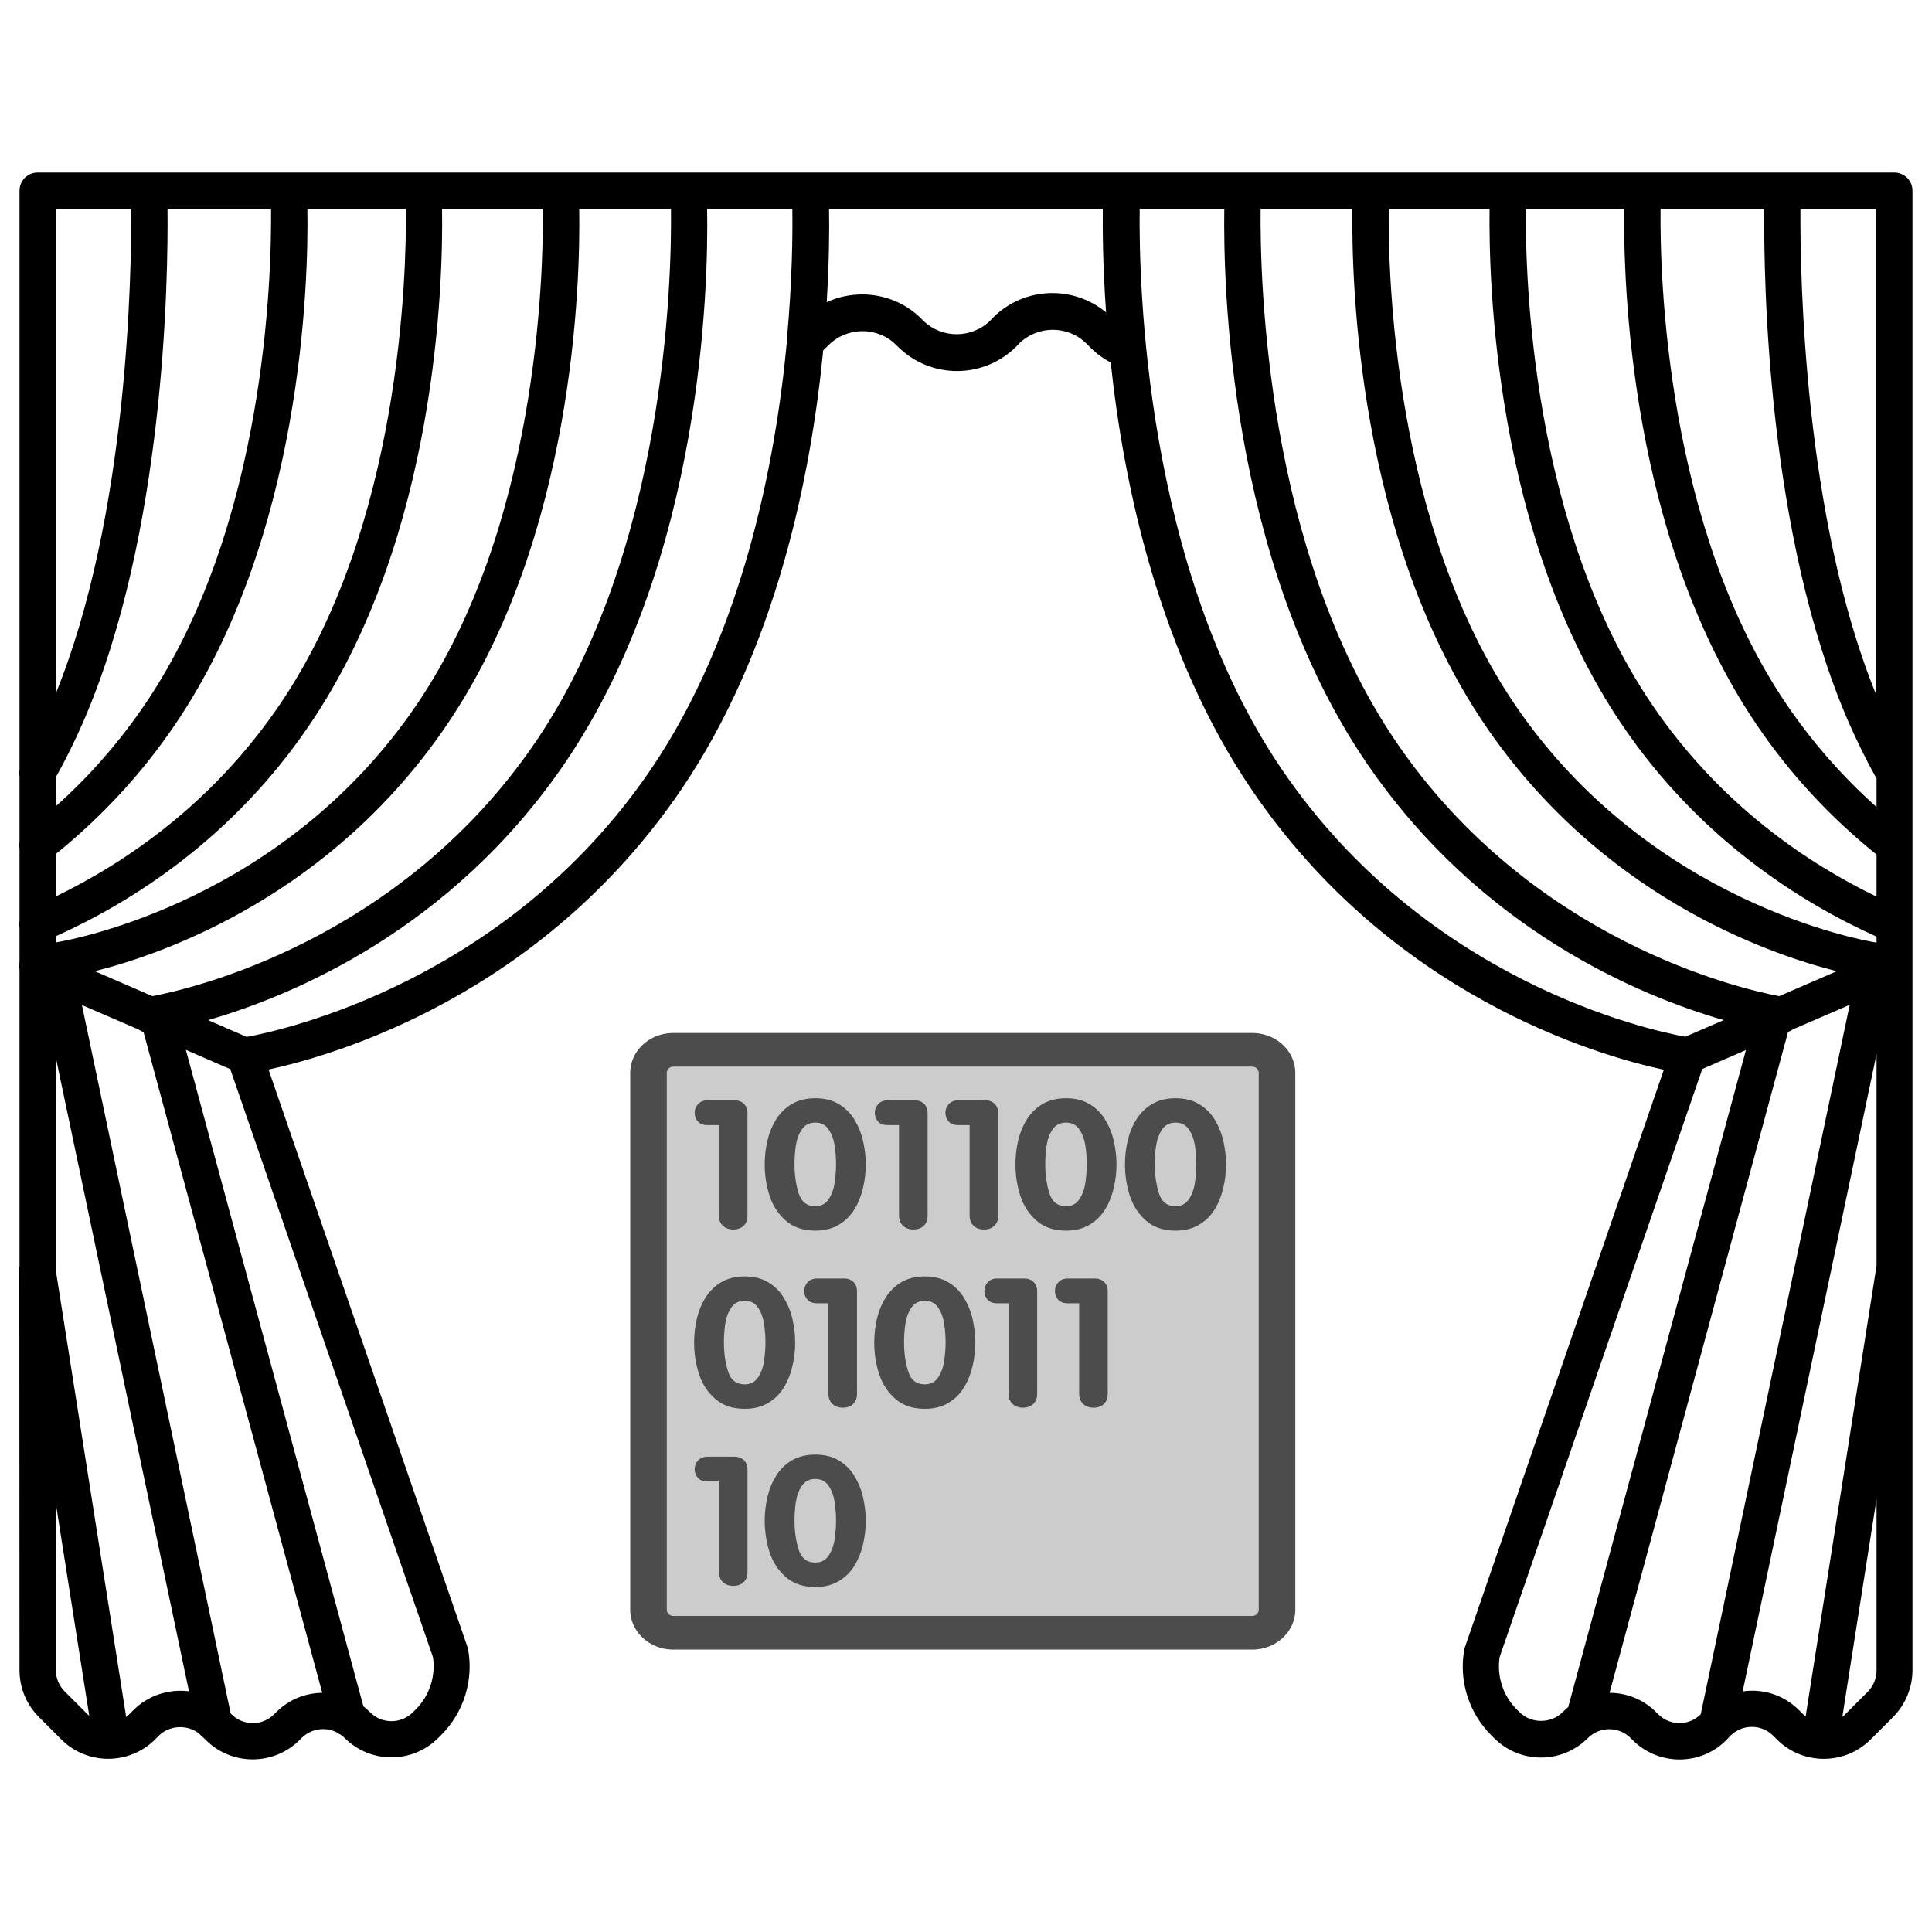 <?xml version="1.0" encoding="UTF-8" standalone="no"?>
<svg
   xmlns:dc="http://purl.org/dc/elements/1.1/"
   xmlns:cc="http://creativecommons.org/ns#"
   xmlns:rdf="http://www.w3.org/1999/02/22-rdf-syntax-ns#"
   xmlns:svg="http://www.w3.org/2000/svg"
   xmlns="http://www.w3.org/2000/svg"
   xmlns:sodipodi="http://sodipodi.sourceforge.net/DTD/sodipodi-0.dtd"
   xmlns:inkscape="http://www.inkscape.org/namespaces/inkscape"
   version="1.1"
   x="0px"
   y="0px"
   viewBox="0 0 1000 1000"
   enable-background="new 0 0 1000 1000"
   xml:space="preserve"
   id="svg282"
   sodipodi:docname="data-theatre001.svg"
   inkscape:version="1.0.2 (e86c8708, 2021-01-15)"><defs
   id="defs286" /><sodipodi:namedview
   pagecolor="#ffffff"
   bordercolor="#666666"
   borderopacity="1"
   objecttolerance="10"
   gridtolerance="10"
   guidetolerance="10"
   inkscape:pageopacity="0"
   inkscape:pageshadow="2"
   inkscape:window-width="920"
   inkscape:window-height="653"
   id="namedview284"
   showgrid="false"
   inkscape:zoom="0.49"
   inkscape:cx="500"
   inkscape:cy="500"
   inkscape:window-x="0"
   inkscape:window-y="25"
   inkscape:window-maximized="0"
   inkscape:current-layer="svg282" />
<g
   id="g280"><path
     d="M869.4,910.7c-8.8,0-17.6-3.3-24.3-10l-1.1-1.1c-6.1-6.1-16-6.1-22.1,0c-6.5,6.5-15.1,10.1-24.3,10.1c-9.2,0-17.8-3.6-24.3-10.1l-1.5-1.5c-11.6-11.6-16.8-28.2-13.9-44.3c0.1-0.5,0.2-0.9,0.4-1.4l102.9-298.7c-34.5-7.4-140.8-38.2-213.3-144.9c-47.8-70.4-66.2-157.2-73-221.2c-3.9-2-7.4-4.6-10.5-7.7l-2-2c-9.6-9.6-25.3-9.6-35,0l-1.3,1.4c-17,17-44.5,17-61.5,0l-0.7-0.7c-9.6-9.6-25.3-9.6-35,0l-0.6,0.6c-0.7,0.7-1.4,1.4-2.2,2.1c-6.3,64.5-24.2,154.9-73.7,227.7C279.9,515.3,173.6,546.1,139,553.6l102.9,298.7c0.2,0.5,0.3,0.9,0.4,1.4c2.9,16.1-2.3,32.7-13.9,44.3l-1.5,1.5c-6.5,6.5-15.1,10.1-24.3,10.1c-9.2,0-17.8-3.6-24.3-10.1c-0.7-0.7-1.3-1.2-2.1-1.7c-0.7-0.3-1.4-0.7-2-1.2c-5.8-2.9-13.1-1.9-18,2.9l-1.1,1.1c-13.4,13.4-35.2,13.4-48.6,0l-1.2-1.2c-0.7-0.5-1.4-1.2-2-1.9c-6-5-15.5-4.7-21.1,0.9l-1.9,1.9c-13.4,13.4-35.2,13.4-48.6,0l-11.5-11.5c-6.5-6.5-10.1-15.1-10.1-24.3l-0.1-205.8c-0.2-1.1-0.1-2.2,0.1-3.2V501.8c-0.2-1.2-0.3-2.5,0-3.7v-17.7c-0.3-1.2-0.2-2.5,0-3.7v-37.4c-0.2-1.2-0.2-2.4,0-3.6v-33.8c-0.2-1.1-0.2-2.3,0-3.5V98.7c0-5.2,4.2-9.4,9.4-9.4h129.8c0,0,0.1,0,0.1,0h431c0.1,0,0.1,0,0.2,0h399.9c5.2,0,9.4,4.2,9.4,9.4v765.8c0,9-3.7,17.9-10.1,24.3l-11.5,11.5c-7.3,7.3-17,10.6-26.5,10c-0.4,0-0.7,0-1.1-0.1c-7.7-0.7-15.1-4-21-9.9l-1.9-1.9c-6.1-6.1-16-6.1-22.1,0l-2.1,2.2C887,907.3,878.2,910.7,869.4,910.7z M833.1,876.2c8.8,0,17.5,3.4,24.1,10l1.1,1.1c6.1,6.1,15.9,6.1,22,0l77.1-367.2l-29.4,12.7c-0.8,0.6-1.6,1-2.5,1.3L833.1,876.2z M119.4,886.9l0.4,0.4c6.1,6.1,16,6.1,22.1,0l1.1-1.1c6.6-6.6,15.1-9.9,23.8-10l-92.5-342c-0.9-0.3-1.7-0.8-2.5-1.3l-29.4-12.7L119.4,886.9z M776.2,857.7c-1.5,9.9,1.7,20,8.9,27.1l1.5,1.5c5.9,5.9,16.2,5.9,22.1,0c1-1,2-1.9,3-2.7l92-340.1l-22.6,9.8L776.2,857.7z M188.1,883.2c1.2,0.9,2.4,2,3.5,3.1c6.1,6.1,16,6.1,22.1,0l1.5-1.5c7.1-7.1,10.4-17.2,8.9-27.1L119.2,553.4l-23-10L188.1,883.2z M28.9,657.6l36.4,231.1c0.6-0.5,1.3-1,1.8-1.6l1.9-1.9c7.8-7.8,18.5-11.1,28.8-9.8l-68.9-328V657.6z M971.3,775.9l-17.7,112.7c0.6-0.4,1.1-0.9,1.6-1.4l11.5-11.5c2.9-2.9,4.6-6.9,4.6-11L971.3,775.9L971.3,775.9z M906.9,875.1c9.2,0,17.8,3.6,24.3,10.1l1.9,1.9c0.5,0.5,1,0.9,1.5,1.3l36.6-232.6c0-0.2,0.1-0.3,0.1-0.5V545.6L902,875.5C903.6,875.2,905.2,875.1,906.9,875.1z M28.9,778.2v86.3c0,4.1,1.7,8.1,4.6,11l11.5,11.5c0.4,0.4,0.8,0.7,1.2,1.1L28.9,778.2z M107.7,528l20,8.7c17.9-3.3,134.3-28.3,209.2-138.5c47.4-69.8,64.5-158.7,70.4-221.4c0-0.4,0-0.8,0-1.2c2.8-30.6,3-55,2.8-67.4h-44.1c0.7,38.8-2.2,181.6-73.3,286.3C233.7,481.4,151,515.5,107.7,528z M589.9,108.1c-0.5,37.5,2.4,185.4,73.5,290c74.7,110,190.1,135.1,208.9,138.5l19.9-8.6c-43.4-12.5-126.1-46.6-185.2-133.6c-71.1-104.7-73.9-247.4-73.3-286.3H589.9L589.9,108.1z M49.1,502.7l29.8,12.9c19.1-3.6,128-28.1,198.4-131.7c67.4-99.2,70.4-239.4,70-275.7h-47.5c0.6,37.2-2.4,169.8-68.6,267.1C171.6,463,86.3,493.3,49.1,502.7z M652.5,108.1c-0.4,36.4,2.6,176.5,70,275.7C792.9,487.4,901.7,512,920.9,515.6l29.8-12.9c-37.2-9.4-122.5-39.7-182.1-127.5c-66.1-97.4-69.1-229.9-68.6-267.1H652.5L652.5,108.1z M718.8,108.1c-0.4,34.8,2.8,164.6,65.3,256.6c69.6,102.5,179.7,122,187.2,123.2v-3.1c-38.9-17.5-91.5-50.3-131.7-109.6c-66.1-97.4-69.1-229.9-68.6-267.1H718.8z M28.9,484.6v3.2c10.2-1.7,118.2-22,186.8-123.1c62.5-92,65.6-221.7,65.3-256.6h-52.2c0.6,37.2-2.4,169.8-68.6,267.1C120.2,434.3,67.8,467.1,28.9,484.6z M789.8,108.1c-0.4,34.8,2.8,164.6,65.3,256.6c35.2,51.9,80.6,82.2,116.2,99.4v-21.8c-23.9-19.2-44.8-41.7-62-67.1c-66.1-97.4-69.1-229.9-68.6-267.1H789.8z M28.9,442v22c35.6-17.3,80.8-47.6,115.9-99.3c62.5-92,65.6-221.7,65.3-256.6h-51c0.6,37.2-2.4,169.8-68.6,267.1C73.4,400.4,52.7,422.8,28.9,442z M859.5,108.1c-0.4,34.8,2.8,164.6,65.3,256.6c13.3,19.5,28.9,37.3,46.5,53V403c-5.2-9.3-10-19.1-14.5-29.3c-42.1-96.9-44-228.7-43.6-265.6L859.5,108.1L859.5,108.1z M28.9,402.3v15c17.5-15.6,32.9-33.3,46.1-52.7c62.6-92.1,65.6-221.8,65.3-256.6H86.7c0.4,36.8-1.5,168.7-43.6,265.6C38.7,383.6,34,393.2,28.9,402.3z M931.9,108.1c-0.2,34.4,1.7,159.7,39.3,251.7V108.1H931.9z M28.9,108.1v250.8c37.3-91.9,39.2-216.5,39-250.8H28.9z M446.3,152.4c11.1,0,22.3,4.2,30.7,12.7l0.7,0.7c9.6,9.6,25.3,9.6,35,0l1.3-1.4c16-16,41.4-16.9,58.5-2.7c-1.7-24.1-1.8-42.9-1.7-53.6H429.1c0.2,10,0.1,26.9-1.2,48.3C433.8,153.7,440,152.4,446.3,152.4z"
     id="path248" /><g
     id="g250" /><g
     id="g252" /><g
     id="g254" /><g
     id="g256" /><g
     id="g258" /><g
     id="g260" /><g
     id="g262" /><g
     id="g264" /><g
     id="g266" /><g
     id="g268" /><g
     id="g270" /><g
     id="g272" /><g
     id="g274" /><g
     id="g276" /><g
     id="g278" /></g>
<g
   id="g4162"
   transform="matrix(1.288,0,0,1.185,-240.491,110.228)"><path
     style="fill:#cccccc;fill-rule:evenodd;stroke:#4c4c4c;stroke-width:14.699;stroke-linejoin:round"
     inkscape:connector-curvature="0"
     id="path2"
     d="m 457.275,365.528 h 232.673 a 9.955,10.107 0 0 1 9.955,10.107 v 234.414 a 9.955,10.107 0 0 1 -9.955,10.107 h -232.673 a 9.955,10.107 0 0 1 -9.955,-10.107 V 375.635 a 9.955,10.107 0 0 1 9.955,-10.107" /><path
     style="fill:#4c4c4c;stroke-width:5.88"
     inkscape:connector-curvature="0"
     id="path4"
     d="m 659.128,433.837 c 2.346,0 4.142,-1.026 5.39,-3.078 1.248,-2.052 2.046,-4.484 2.396,-7.221 0.35,-2.736 0.561,-5.396 0.561,-7.981 0,-2.686 -0.187,-5.384 -0.561,-8.095 -0.374,-2.711 -1.148,-5.08 -2.396,-7.107 -1.248,-2.027 -3.019,-3.04 -5.39,-3.04 -2.371,0 -4.18,1.013 -5.427,3.04 -1.248,2.027 -2.021,4.396 -2.396,7.107 -0.374,2.711 -0.524,5.409 -0.524,8.095 0,4.56 0.549,8.753 1.647,12.579 1.098,3.8 3.331,5.7 6.7,5.7 z m 0,10.679 c -4.841,0 -8.784,-1.444 -11.828,-4.332 -3.044,-2.888 -5.228,-6.524 -6.55,-10.907 -1.298,-4.383 -1.946,-8.956 -1.946,-13.719 0,-3.471 0.35,-6.866 1.048,-10.185 0.699,-3.319 1.847,-6.435 3.444,-9.273 1.597,-2.838 3.706,-5.143 6.326,-6.841 2.62,-1.697 5.814,-2.584 9.507,-2.584 3.718,0 6.875,0.861 9.47,2.584 2.62,1.697 4.716,3.965 6.288,6.803 1.572,2.838 2.745,5.941 3.444,9.311 0.699,3.37 1.085,6.765 1.085,10.185 0,3.42 -0.362,6.828 -1.085,10.223 -0.724,3.395 -1.834,6.473 -3.406,9.311 -1.572,2.838 -3.681,5.118 -6.326,6.841 -2.645,1.723 -5.802,2.584 -9.47,2.584 z m -44.018,-10.679 c 2.346,0 4.142,-1.026 5.39,-3.078 1.248,-2.052 2.046,-4.484 2.396,-7.221 0.35,-2.736 0.561,-5.396 0.561,-7.981 0,-2.686 -0.187,-5.384 -0.561,-8.095 -0.375,-2.711 -1.148,-5.08 -2.396,-7.107 -1.248,-2.027 -3.019,-3.04 -5.39,-3.04 -2.371,0 -4.18,1.013 -5.427,3.04 -1.248,2.027 -2.021,4.396 -2.396,7.107 -0.374,2.711 -0.524,5.409 -0.524,8.095 0,4.56 0.549,8.753 1.647,12.579 1.098,3.8 3.331,5.7 6.7,5.7 z m 0,10.679 c -4.841,0 -8.784,-1.444 -11.828,-4.332 -3.044,-2.888 -5.228,-6.524 -6.55,-10.907 -1.298,-4.383 -1.946,-8.956 -1.946,-13.719 0,-3.471 0.35,-6.866 1.048,-10.185 0.699,-3.319 1.847,-6.435 3.444,-9.273 1.597,-2.838 3.706,-5.143 6.326,-6.841 2.62,-1.697 5.814,-2.584 9.507,-2.584 3.718,0 6.875,0.861 9.47,2.584 2.62,1.697 4.716,3.965 6.288,6.803 1.572,2.838 2.745,5.941 3.444,9.311 0.699,3.37 1.085,6.765 1.085,10.185 0,3.42 -0.362,6.828 -1.085,10.223 -0.724,3.395 -1.834,6.473 -3.406,9.311 -1.572,2.838 -3.681,5.118 -6.326,6.841 -2.645,1.723 -5.802,2.584 -9.47,2.584 z m -38.74,-6.651 v -39.447 h -4.529 c -1.722,0 -3.019,-0.52 -3.893,-1.558 -0.873,-1.039 -1.31,-2.306 -1.31,-3.8 0,-1.495 0.462,-2.749 1.385,-3.838 0.923,-1.089 2.221,-1.634 3.818,-1.634 h 10.892 c 1.073,0 1.996,0.254 2.77,0.76 0.774,0.481 1.36,1.14 1.759,1.976 0.399,0.836 0.599,1.773 0.599,2.888 v 44.654 c 0,1.976 -0.524,3.496 -1.572,4.56 -1.048,1.064 -2.433,1.596 -4.155,1.596 -1.697,0 -3.082,-0.544 -4.155,-1.634 -1.073,-1.089 -1.61,-2.597 -1.61,-4.522 z m -28.372,0 v -39.447 h -4.529 c -1.722,0 -3.019,-0.52 -3.893,-1.558 -0.873,-1.039 -1.31,-2.306 -1.31,-3.8 0,-1.495 0.462,-2.749 1.385,-3.838 0.923,-1.089 2.221,-1.634 3.818,-1.634 h 10.892 c 1.073,0 1.996,0.254 2.77,0.76 0.774,0.481 1.36,1.14 1.759,1.976 0.399,0.836 0.599,1.773 0.599,2.888 v 44.654 c 0,1.976 -0.524,3.496 -1.572,4.56 -1.048,1.064 -2.433,1.596 -4.155,1.596 -1.697,0 -3.082,-0.544 -4.155,-1.634 -1.073,-1.089 -1.61,-2.597 -1.61,-4.522 z m -33.65,-4.028 c 2.346,0 4.142,-1.026 5.39,-3.078 1.248,-2.052 2.046,-4.484 2.396,-7.221 0.35,-2.736 0.561,-5.396 0.561,-7.981 0,-2.686 -0.187,-5.384 -0.561,-8.095 -0.375,-2.711 -1.148,-5.08 -2.396,-7.107 -1.248,-2.027 -3.019,-3.04 -5.39,-3.04 -2.371,0 -4.18,1.013 -5.427,3.04 -1.248,2.027 -2.021,4.396 -2.396,7.107 -0.374,2.711 -0.524,5.409 -0.524,8.095 0,4.56 0.549,8.753 1.647,12.579 1.098,3.8 3.331,5.7 6.7,5.7 z m 0,10.679 c -4.841,0 -8.784,-1.444 -11.828,-4.332 -3.044,-2.888 -5.228,-6.524 -6.55,-10.907 -1.298,-4.383 -1.946,-8.956 -1.946,-13.719 0,-3.471 0.35,-6.866 1.048,-10.185 0.699,-3.319 1.847,-6.435 3.444,-9.273 1.597,-2.838 3.706,-5.143 6.326,-6.841 2.62,-1.697 5.814,-2.584 9.507,-2.584 3.718,0 6.875,0.861 9.47,2.584 2.62,1.697 4.716,3.965 6.288,6.803 1.572,2.838 2.745,5.941 3.444,9.311 0.699,3.37 1.085,6.765 1.085,10.185 0,3.42 -0.362,6.828 -1.085,10.223 -0.724,3.395 -1.834,6.473 -3.406,9.311 -1.572,2.838 -3.681,5.118 -6.326,6.841 -2.645,1.723 -5.802,2.584 -9.47,2.584 z m -38.74,-6.651 v -39.447 h -4.529 c -1.722,0 -3.019,-0.52 -3.893,-1.558 -0.873,-1.039 -1.31,-2.306 -1.31,-3.8 0,-1.495 0.462,-2.749 1.385,-3.838 0.923,-1.089 2.221,-1.634 3.818,-1.634 h 10.892 c 1.073,0 1.996,0.254 2.77,0.76 0.774,0.481 1.36,1.14 1.759,1.976 0.399,0.836 0.599,1.773 0.599,2.888 v 44.654 c 0,1.976 -0.524,3.496 -1.572,4.56 -1.048,1.064 -2.433,1.596 -4.155,1.596 -1.697,0 -3.082,-0.544 -4.155,-1.634 -1.073,-1.089 -1.61,-2.597 -1.61,-4.522 z m 144.781,77.83 v -39.447 h -4.529 c -1.722,0 -3.019,-0.52 -3.893,-1.558 -0.873,-1.039 -1.31,-2.306 -1.31,-3.8 0,-1.495 0.462,-2.749 1.385,-3.838 0.923,-1.089 2.221,-1.634 3.818,-1.634 h 10.892 c 1.073,0 1.996,0.254 2.77,0.76 0.774,0.482 1.36,1.14 1.759,1.976 0.399,0.836 0.599,1.773 0.599,2.888 v 44.654 c 0,1.976 -0.524,3.496 -1.572,4.56 -1.048,1.064 -2.433,1.596 -4.155,1.596 -1.697,0 -3.082,-0.544 -4.155,-1.634 -1.073,-1.089 -1.61,-2.597 -1.61,-4.522 z m -28.372,0 v -39.447 h -4.529 c -1.722,0 -3.019,-0.52 -3.893,-1.558 -0.873,-1.039 -1.31,-2.306 -1.31,-3.8 0,-1.495 0.462,-2.749 1.385,-3.838 0.923,-1.089 2.221,-1.634 3.818,-1.634 h 10.892 c 1.073,0 1.996,0.254 2.77,0.76 0.774,0.482 1.36,1.14 1.759,1.976 0.399,0.836 0.599,1.773 0.599,2.888 v 44.654 c 0,1.976 -0.524,3.496 -1.572,4.56 -1.048,1.064 -2.433,1.596 -4.155,1.596 -1.697,0 -3.082,-0.544 -4.155,-1.634 -1.073,-1.089 -1.61,-2.597 -1.61,-4.522 z m -33.65,-4.028 c 2.346,0 4.142,-1.026 5.39,-3.078 1.248,-2.052 2.046,-4.484 2.396,-7.221 0.35,-2.736 0.561,-5.396 0.561,-7.981 0,-2.686 -0.187,-5.384 -0.561,-8.095 -0.375,-2.711 -1.148,-5.08 -2.396,-7.107 -1.248,-2.027 -3.019,-3.04 -5.39,-3.04 -2.371,0 -4.18,1.013 -5.427,3.04 -1.248,2.027 -2.021,4.396 -2.396,7.107 -0.374,2.711 -0.524,5.409 -0.524,8.095 0,4.56 0.549,8.753 1.647,12.579 1.098,3.8 3.331,5.7 6.7,5.7 z m 0,10.679 c -4.841,0 -8.784,-1.444 -11.828,-4.332 -3.044,-2.888 -5.228,-6.524 -6.55,-10.907 -1.298,-4.383 -1.946,-8.956 -1.946,-13.719 0,-3.471 0.35,-6.866 1.048,-10.185 0.699,-3.319 1.847,-6.435 3.444,-9.273 1.597,-2.838 3.706,-5.143 6.326,-6.841 2.62,-1.697 5.814,-2.584 9.507,-2.584 3.718,0 6.875,0.861 9.47,2.584 2.62,1.697 4.716,3.965 6.288,6.803 1.572,2.838 2.745,5.941 3.444,9.311 0.699,3.37 1.085,6.765 1.085,10.185 0,3.42 -0.362,6.828 -1.085,10.223 -0.724,3.395 -1.834,6.473 -3.406,9.311 -1.572,2.838 -3.681,5.118 -6.326,6.841 -2.645,1.723 -5.802,2.584 -9.47,2.584 z m -38.74,-6.651 v -39.447 h -4.529 c -1.722,0 -3.019,-0.52 -3.893,-1.558 -0.873,-1.039 -1.31,-2.306 -1.31,-3.8 0,-1.495 0.462,-2.749 1.385,-3.838 0.923,-1.089 2.221,-1.634 3.818,-1.634 h 10.892 c 1.073,0 1.996,0.254 2.77,0.76 0.774,0.482 1.36,1.14 1.759,1.976 0.399,0.836 0.599,1.773 0.599,2.888 v 44.654 c 0,1.976 -0.524,3.496 -1.572,4.56 -1.048,1.064 -2.433,1.596 -4.155,1.596 -1.697,0 -3.082,-0.544 -4.155,-1.634 -1.073,-1.089 -1.61,-2.597 -1.61,-4.522 z m -33.65,-4.028 c 2.346,0 4.142,-1.026 5.39,-3.078 1.248,-2.052 2.046,-4.484 2.396,-7.221 0.35,-2.736 0.561,-5.396 0.561,-7.981 0,-2.686 -0.187,-5.384 -0.561,-8.095 -0.374,-2.711 -1.148,-5.08 -2.396,-7.107 -1.248,-2.027 -3.019,-3.04 -5.39,-3.04 -2.371,0 -4.18,1.013 -5.427,3.04 -1.248,2.027 -2.021,4.396 -2.396,7.107 -0.374,2.711 -0.524,5.409 -0.524,8.095 0,4.56 0.549,8.753 1.647,12.579 1.098,3.8 3.331,5.7 6.7,5.7 z m 0,10.679 c -4.841,0 -8.784,-1.444 -11.828,-4.332 -3.044,-2.888 -5.228,-6.524 -6.55,-10.907 -1.298,-4.383 -1.946,-8.956 -1.946,-13.719 0,-3.471 0.35,-6.866 1.048,-10.185 0.699,-3.319 1.847,-6.435 3.444,-9.273 1.597,-2.838 3.706,-5.143 6.326,-6.841 2.62,-1.697 5.814,-2.584 9.507,-2.584 3.718,0 6.875,0.861 9.47,2.584 2.62,1.697 4.716,3.965 6.288,6.803 1.572,2.838 2.745,5.941 3.444,9.311 0.699,3.37 1.085,6.765 1.085,10.185 0,3.42 -0.362,6.828 -1.085,10.223 -0.724,3.395 -1.834,6.473 -3.406,9.311 -1.572,2.838 -3.681,5.118 -6.326,6.841 -2.645,1.723 -5.802,2.584 -9.47,2.584 z m 28.372,67.151 c 2.346,0 4.142,-1.026 5.39,-3.078 1.248,-2.052 2.046,-4.484 2.396,-7.221 0.35,-2.736 0.561,-5.396 0.561,-7.981 0,-2.686 -0.187,-5.384 -0.561,-8.095 -0.375,-2.711 -1.148,-5.08 -2.396,-7.107 -1.248,-2.027 -3.019,-3.04 -5.39,-3.04 -2.371,0 -4.18,1.013 -5.427,3.04 -1.248,2.027 -2.021,4.396 -2.396,7.107 -0.374,2.711 -0.524,5.409 -0.524,8.095 0,4.56 0.549,8.753 1.647,12.579 1.098,3.8 3.331,5.7 6.7,5.7 z m 0,10.679 c -4.841,0 -8.784,-1.444 -11.828,-4.332 -3.044,-2.888 -5.228,-6.524 -6.55,-10.907 -1.298,-4.383 -1.946,-8.956 -1.946,-13.719 0,-3.471 0.35,-6.866 1.048,-10.185 0.699,-3.319 1.847,-6.435 3.444,-9.273 1.597,-2.838 3.706,-5.143 6.326,-6.841 2.62,-1.697 5.814,-2.584 9.507,-2.584 3.718,0 6.875,0.861 9.47,2.584 2.62,1.697 4.716,3.965 6.288,6.803 1.572,2.838 2.745,5.941 3.444,9.311 0.699,3.37 1.085,6.765 1.085,10.185 0,3.42 -0.362,6.828 -1.085,10.223 -0.724,3.395 -1.834,6.473 -3.406,9.311 -1.572,2.838 -3.681,5.118 -6.326,6.841 -2.645,1.723 -5.802,2.584 -9.47,2.584 z m -38.74,-6.651 v -39.447 h -4.529 c -1.722,0 -3.019,-0.52 -3.893,-1.558 -0.873,-1.039 -1.31,-2.306 -1.31,-3.8 0,-1.495 0.462,-2.749 1.385,-3.838 0.923,-1.089 2.221,-1.634 3.818,-1.634 h 10.892 c 1.073,0 1.996,0.254 2.77,0.76 0.774,0.482 1.36,1.14 1.759,1.976 0.399,0.836 0.599,1.773 0.599,2.888 v 44.654 c 0,1.976 -0.524,3.496 -1.572,4.56 -1.048,1.064 -2.433,1.596 -4.155,1.596 -1.697,0 -3.082,-0.544 -4.155,-1.634 -1.073,-1.089 -1.61,-2.597 -1.61,-4.522 z" /></g></svg>
